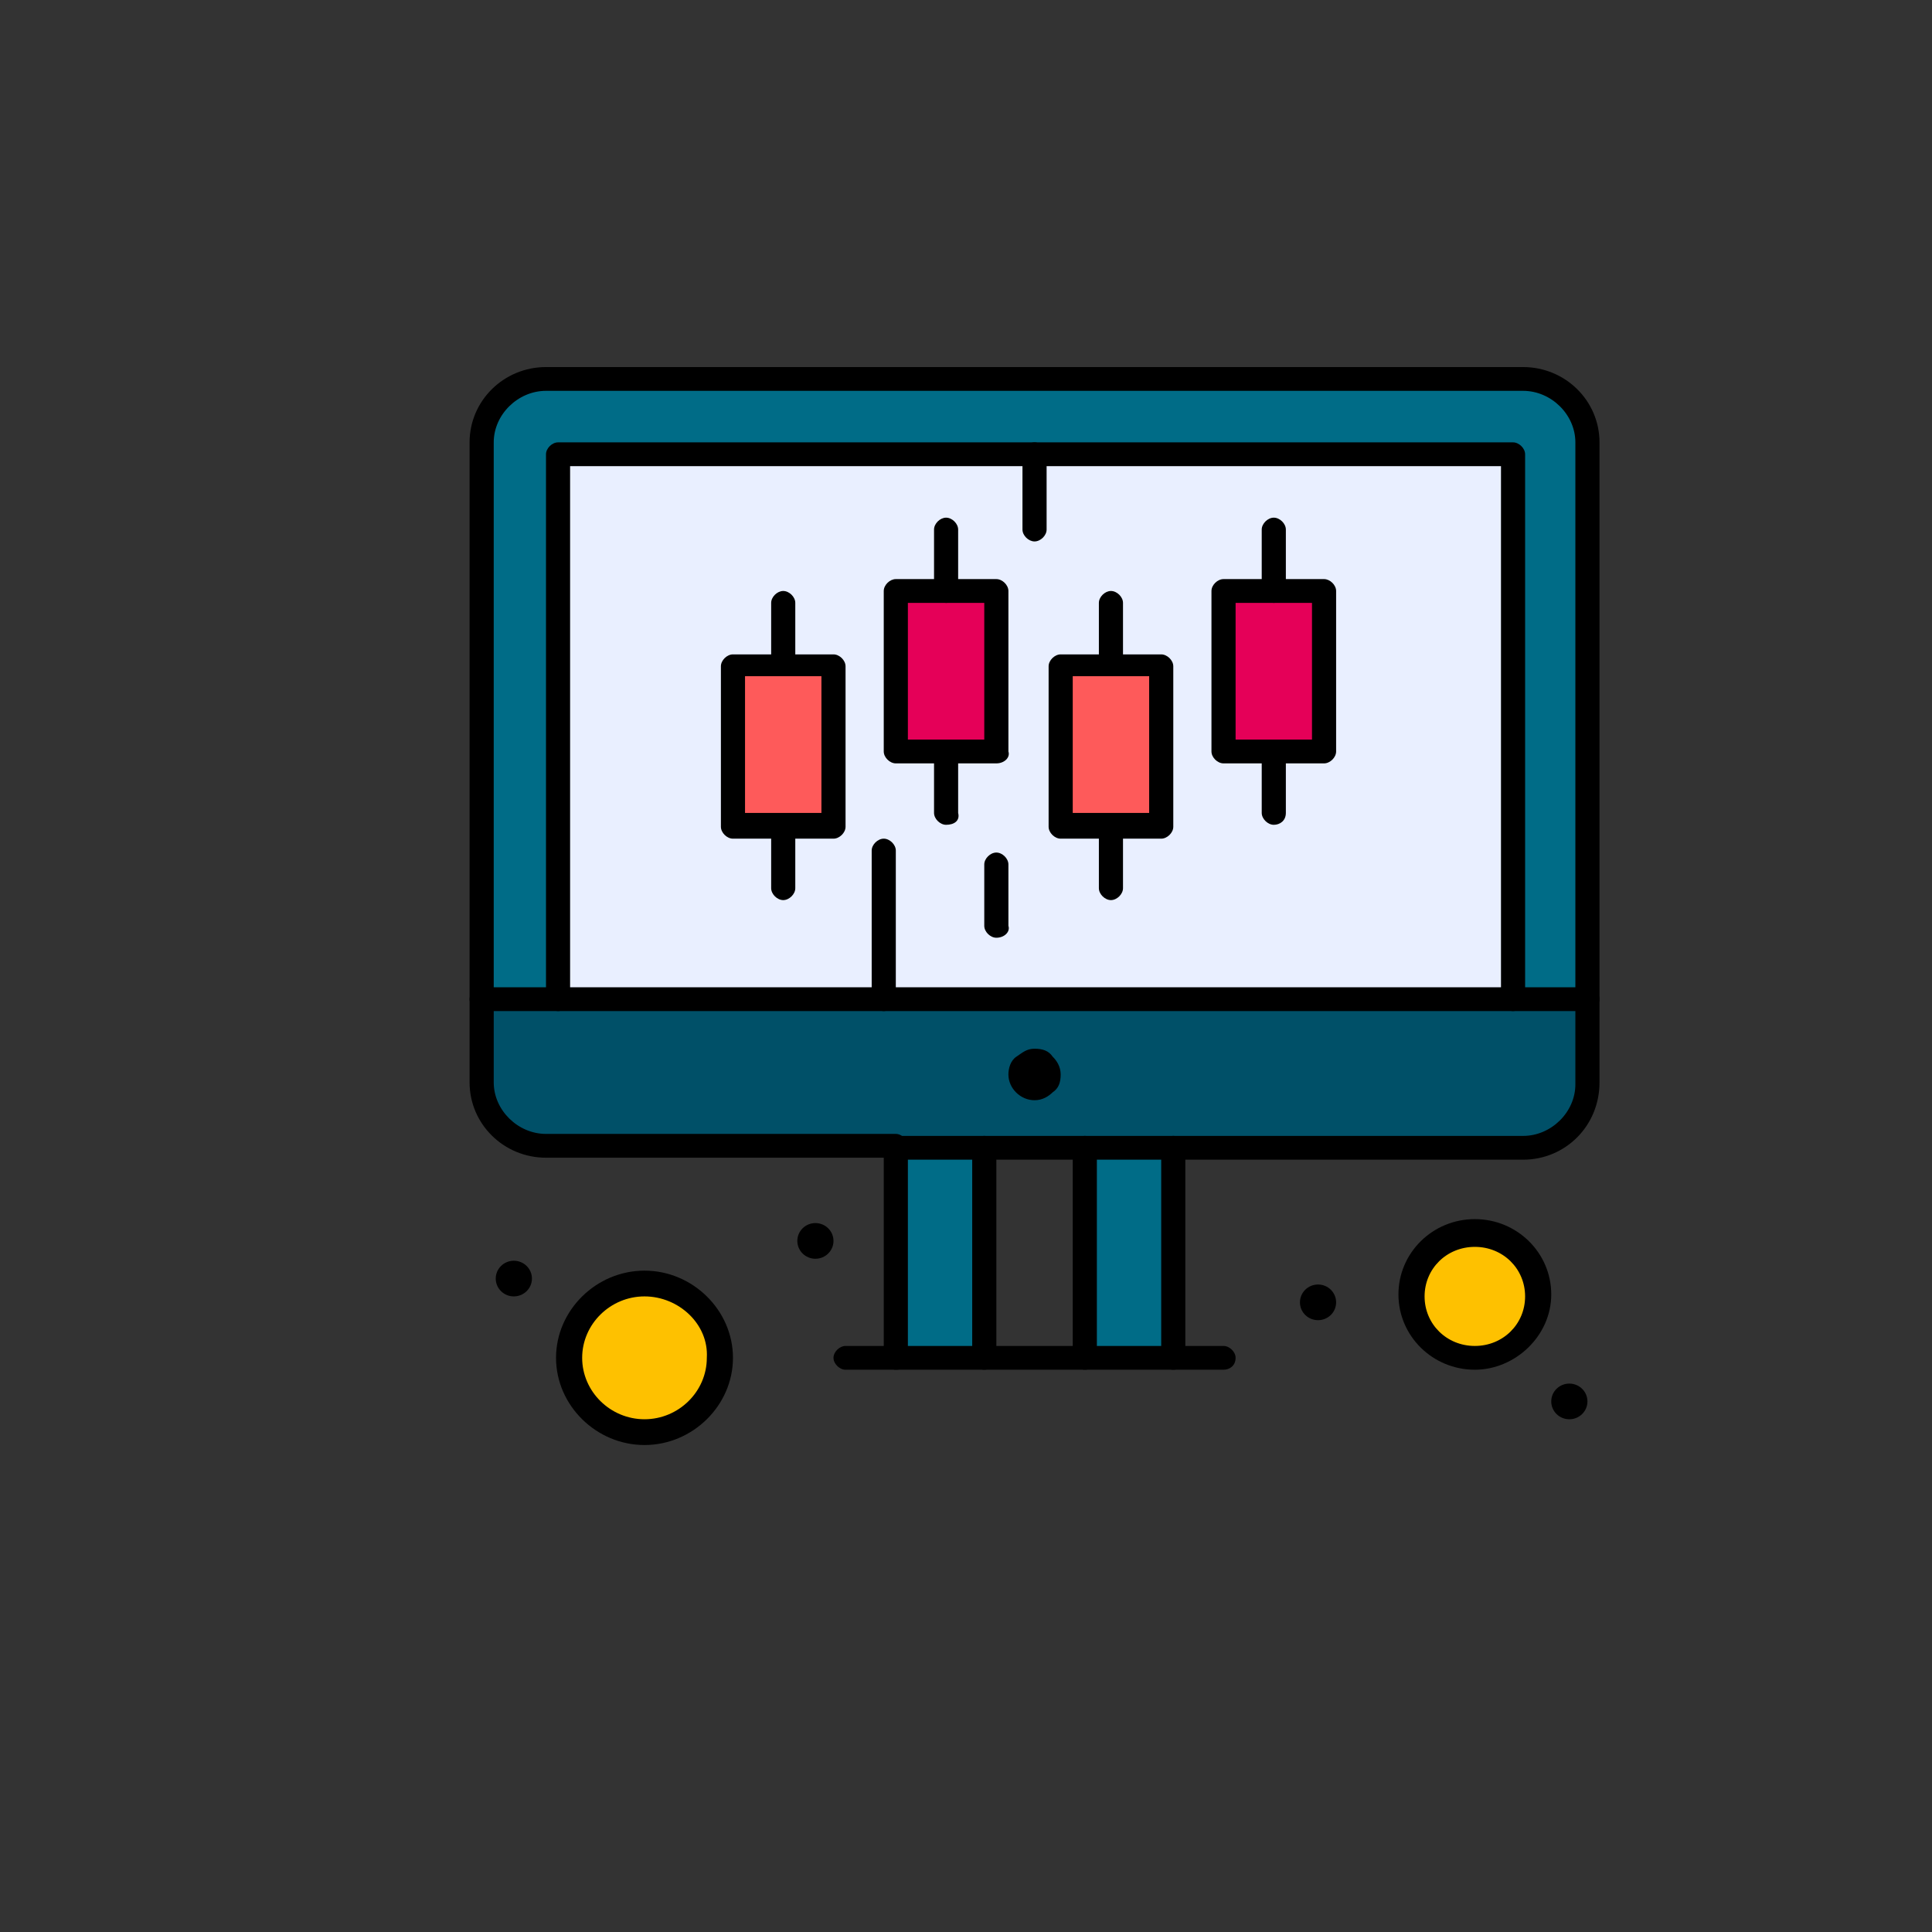 <?xml version="1.0" encoding="UTF-8" standalone="no"?>
<!DOCTYPE svg PUBLIC "-//W3C//DTD SVG 1.1//EN" "http://www.w3.org/Graphics/SVG/1.1/DTD/svg11.dtd">
<svg width="100%" height="100%" viewBox="0 0 277 277" version="1.1" xmlns="http://www.w3.org/2000/svg" xmlns:xlink="http://www.w3.org/1999/xlink" xml:space="preserve" xmlns:serif="http://www.serif.com/" style="fill-rule:evenodd;clip-rule:evenodd;stroke-linejoin:round;stroke-miterlimit:2;">
    <rect x="0" y="0" width="277" height="277" fill="#333333" stroke="none"/>
    <g transform="matrix(1,0,0,1,-1015.87,0)">
        <g id="Artboard2" transform="matrix(1,0,0,1,4212.06,-1715.25)">
            <rect x="-3196.19" y="1715.25" width="276.413" height="276.413" style="fill:none;"/>
            <g transform="matrix(2.056,0,0,2.056,-4714.04,1761.71)">
                <path d="M848.954,47.08L848.954,53.022C848.954,55.509 846.99,57.444 844.467,57.444L776.329,57.444C773.805,57.444 771.841,55.509 771.841,53.022L771.841,47.08L848.954,47.08Z" style="fill:rgb(0,80,104);fill-rule:nonzero;"/>
                <path d="M844.467,3.829L776.329,3.829C773.805,3.829 771.841,5.764 771.841,8.251L771.841,46.942L848.954,46.942L848.954,8.251C848.954,5.902 846.99,3.829 844.467,3.829Z" style="fill:rgb(0,108,135);fill-rule:nonzero;"/>
                <path d="M847.691,73.887C848.388,73.887 848.954,74.444 848.954,75.131C848.954,75.818 848.388,76.375 847.691,76.375C846.994,76.375 846.43,75.818 846.43,75.131C846.43,74.444 846.994,73.887 847.691,73.887Z" style="fill-rule:nonzero;"/>
                <path d="M841.102,63.523C843.503,63.523 845.449,65.442 845.449,67.807C845.449,70.173 843.503,72.091 841.102,72.091C838.702,72.091 836.756,70.173 836.756,67.807C836.756,65.442 838.702,63.523 841.102,63.523Z" style="fill:rgb(254,193,0);fill-rule:nonzero;"/>
                <rect x="777.17" y="9.08" width="66.596" height="38" style="fill:rgb(233,239,255);fill-rule:nonzero;"/>
                <path d="M830.167,66.978C830.864,66.978 831.428,67.535 831.428,68.222C831.428,68.909 830.864,69.465 830.167,69.465C829.47,69.465 828.906,68.909 828.906,68.222C828.906,67.535 829.47,66.978 830.167,66.978Z" style="fill-rule:nonzero;"/>
                <rect x="823.577" y="18.615" width="7.011" height="11.193" style="fill:rgb(229,0,88);fill-rule:nonzero;"/>
                <rect x="813.903" y="57.444" width="6.17" height="14.647" style="fill:rgb(0,108,135);fill-rule:nonzero;"/>
                <rect x="812.22" y="23.727" width="7.01" height="11.193" style="fill:rgb(254,90,90);fill-rule:nonzero;"/>
                <path d="M811.66,51.087C811.94,51.364 812.22,51.778 812.22,52.331C812.22,52.884 812.08,53.298 811.66,53.575C811.379,53.851 810.959,54.127 810.397,54.127C809.416,54.127 808.575,53.298 808.575,52.331C808.575,51.917 808.715,51.364 809.136,51.087C809.556,50.811 809.836,50.535 810.397,50.535C810.959,50.535 811.379,50.673 811.66,51.087Z" style="fill-rule:nonzero;"/>
                <rect x="800.723" y="18.615" width="7.011" height="11.193" style="fill:rgb(229,0,88);fill-rule:nonzero;"/>
                <rect x="800.723" y="57.444" width="6.169" height="14.647" style="fill:rgb(0,108,135);fill-rule:nonzero;"/>
                <rect x="789.367" y="23.727" width="7.01" height="11.193" style="fill:rgb(254,90,90);fill-rule:nonzero;"/>
                <path d="M795.116,62.694C795.813,62.694 796.377,63.251 796.377,63.938C796.377,64.623 795.813,65.182 795.116,65.182C794.419,65.182 793.855,64.623 793.855,63.938C793.855,63.251 794.419,62.694 795.116,62.694Z" style="fill-rule:nonzero;"/>
                <path d="M783.198,66.84C786.14,66.84 788.526,69.19 788.526,72.091C788.526,74.99 786.14,77.342 783.198,77.342C780.257,77.342 777.87,74.99 777.87,72.091C777.87,69.19 780.257,66.84 783.198,66.84Z" style="fill:rgb(254,193,0);fill-rule:nonzero;"/>
                <path d="M774.085,65.32C774.782,65.32 775.348,65.877 775.348,66.563C775.348,67.25 774.782,67.807 774.085,67.807C773.388,67.807 772.824,67.25 772.824,66.563C772.824,65.877 773.388,65.32 774.085,65.32Z" style="fill-rule:nonzero;"/>
                <path d="M844.467,58.273L820.073,58.273C819.652,58.273 819.23,57.858 819.23,57.444C819.23,57.029 819.652,56.615 820.073,56.615L844.467,56.615C846.43,56.615 848.112,54.956 848.112,53.022L848.112,8.251C848.112,6.316 846.43,4.658 844.467,4.658L776.329,4.658C774.367,4.658 772.684,6.316 772.684,8.251L772.684,52.884C772.684,54.818 774.367,56.476 776.329,56.476L800.723,56.476C801.145,56.476 801.565,56.891 801.565,57.305C801.565,57.72 801.145,58.135 800.723,58.135L776.329,58.135C773.384,58.135 771,55.786 771,52.884L771,8.251C771,5.349 773.384,3 776.329,3L844.467,3C847.411,3 849.795,5.349 849.795,8.251L849.795,52.884C849.795,55.924 847.411,58.273 844.467,58.273Z" style="fill-rule:nonzero;"/>
                <path d="M843.766,47.909C843.346,47.909 842.925,47.495 842.925,47.08L842.925,9.909L778.01,9.909L778.01,47.08C778.01,47.495 777.59,47.909 777.17,47.909C776.749,47.909 776.329,47.495 776.329,47.08L776.329,9.08C776.329,8.666 776.749,8.251 777.17,8.251L843.766,8.251C844.186,8.251 844.607,8.666 844.607,9.08L844.607,47.08C844.607,47.495 844.186,47.909 843.766,47.909Z" style="fill-rule:nonzero;"/>
                <path d="M820.073,72.92C819.652,72.92 819.23,72.506 819.23,72.091L819.23,58.273L813.903,58.273C813.483,58.273 813.061,57.858 813.061,57.444C813.061,57.029 813.483,56.615 813.903,56.615L820.073,56.615C820.491,56.615 820.913,57.029 820.913,57.444L820.913,72.091C820.913,72.644 820.491,72.92 820.073,72.92Z" style="fill-rule:nonzero;"/>
                <path d="M800.723,72.92C800.303,72.92 799.882,72.506 799.882,72.091L799.882,57.444C799.882,57.029 800.303,56.615 800.723,56.615L806.892,56.615C807.314,56.615 807.734,57.029 807.734,57.444C807.734,57.858 807.314,58.273 806.892,58.273L801.565,58.273L801.565,72.091C801.705,72.644 801.285,72.92 800.723,72.92Z" style="fill-rule:nonzero;"/>
                <path d="M813.903,72.92C813.483,72.92 813.061,72.506 813.061,72.091L813.061,58.273L807.734,58.273L807.734,72.091C807.734,72.506 807.314,72.92 806.892,72.92C806.472,72.92 806.051,72.506 806.051,72.091L806.051,57.444C806.051,57.029 806.472,56.615 806.892,56.615L813.903,56.615C814.324,56.615 814.744,57.029 814.744,57.444L814.744,72.091C814.744,72.644 814.324,72.92 813.903,72.92Z" style="fill-rule:nonzero;"/>
                <path d="M841.102,64.353C839.138,64.353 837.597,65.873 837.597,67.807C837.597,69.742 839.138,71.262 841.102,71.262C843.065,71.262 844.607,69.742 844.607,67.807C844.607,65.873 843.065,64.353 841.102,64.353ZM841.102,72.92C838.157,72.92 835.774,70.571 835.774,67.669C835.774,64.767 838.157,62.418 841.102,62.418C844.046,62.418 846.43,64.767 846.43,67.669C846.43,70.571 843.906,72.92 841.102,72.92Z" style="fill-rule:nonzero;"/>
                <path d="M783.198,67.807C780.815,67.807 778.851,69.742 778.851,72.091C778.851,74.44 780.815,76.374 783.198,76.374C785.582,76.374 787.544,74.44 787.544,72.091C787.684,69.742 785.582,67.807 783.198,67.807ZM783.198,78.171C779.833,78.171 777.029,75.407 777.029,72.091C777.029,68.774 779.833,66.011 783.198,66.011C786.563,66.011 789.367,68.774 789.367,72.091C789.367,75.407 786.563,78.171 783.198,78.171Z" style="fill-rule:nonzero;"/>
                <path d="M848.954,47.909L771.841,47.909C771.421,47.909 771,47.495 771,47.08C771,46.666 771.421,46.251 771.841,46.251L848.954,46.251C849.374,46.251 849.795,46.666 849.795,47.08C849.795,47.495 849.374,47.909 848.954,47.909Z" style="fill-rule:nonzero;"/>
                <path d="M823.577,72.92L797.218,72.92C796.798,72.92 796.377,72.505 796.377,72.091C796.377,71.676 796.798,71.262 797.218,71.262L823.577,71.262C823.998,71.262 824.418,71.676 824.418,72.091C824.418,72.644 823.998,72.92 823.577,72.92Z" style="fill-rule:nonzero;"/>
                <path d="M790.208,34.091L795.536,34.091L795.536,24.556L790.208,24.556L790.208,34.091ZM796.377,35.887L789.367,35.887C788.947,35.887 788.526,35.472 788.526,35.058L788.526,23.865C788.526,23.451 788.947,23.036 789.367,23.036L796.377,23.036C796.798,23.036 797.218,23.451 797.218,23.865L797.218,35.058C797.218,35.472 796.798,35.887 796.377,35.887Z" style="fill-rule:nonzero;"/>
                <path d="M792.872,24.557C792.452,24.557 792.031,24.142 792.031,23.728L792.031,19.444C792.031,19.029 792.452,18.615 792.872,18.615C793.293,18.615 793.713,19.029 793.713,19.444L793.713,23.728C793.713,24.28 793.293,24.557 792.872,24.557Z" style="fill-rule:nonzero;"/>
                <path d="M792.872,40.171C792.452,40.171 792.031,39.756 792.031,39.342L792.031,35.058C792.031,34.644 792.452,34.229 792.872,34.229C793.293,34.229 793.713,34.644 793.713,35.058L793.713,39.342C793.713,39.756 793.293,40.171 792.872,40.171Z" style="fill-rule:nonzero;"/>
                <path d="M801.565,28.978L806.892,28.978L806.892,19.444L801.565,19.444L801.565,28.978ZM807.734,30.637L800.723,30.637C800.303,30.637 799.882,30.222 799.882,29.808L799.882,18.615C799.882,18.2 800.303,17.786 800.723,17.786L807.734,17.786C808.154,17.786 808.575,18.2 808.575,18.615L808.575,29.808C808.715,30.222 808.295,30.637 807.734,30.637Z" style="fill-rule:nonzero;"/>
                <path d="M804.229,19.444C803.809,19.444 803.389,19.029 803.389,18.615L803.389,14.331C803.389,13.916 803.809,13.502 804.229,13.502C804.65,13.502 805.07,13.916 805.07,14.331L805.07,18.615C805.21,19.029 804.79,19.444 804.229,19.444Z" style="fill-rule:nonzero;"/>
                <path d="M804.229,34.92C803.809,34.92 803.389,34.505 803.389,34.091L803.389,29.807C803.389,29.393 803.809,28.978 804.229,28.978C804.65,28.978 805.07,29.393 805.07,29.807L805.07,34.091C805.21,34.644 804.79,34.92 804.229,34.92Z" style="fill-rule:nonzero;"/>
                <path d="M824.418,28.978L829.746,28.978L829.746,19.444L824.418,19.444L824.418,28.978ZM830.588,30.637L823.577,30.637C823.155,30.637 822.735,30.222 822.735,29.808L822.735,18.615C822.735,18.2 823.155,17.786 823.577,17.786L830.588,17.786C831.007,17.786 831.428,18.2 831.428,18.615L831.428,29.808C831.428,30.222 831.007,30.637 830.588,30.637Z" style="fill-rule:nonzero;"/>
                <path d="M827.082,19.444C826.662,19.444 826.24,19.029 826.24,18.615L826.24,14.331C826.24,13.916 826.662,13.502 827.082,13.502C827.503,13.502 827.923,13.916 827.923,14.331L827.923,18.615C827.923,19.029 827.503,19.444 827.082,19.444Z" style="fill-rule:nonzero;"/>
                <path d="M827.082,34.92C826.662,34.92 826.24,34.505 826.24,34.091L826.24,29.807C826.24,29.393 826.662,28.978 827.082,28.978C827.503,28.978 827.923,29.393 827.923,29.807L827.923,34.091C827.923,34.644 827.503,34.92 827.082,34.92Z" style="fill-rule:nonzero;"/>
                <path d="M813.061,34.091L818.39,34.091L818.39,24.556L813.061,24.556L813.061,34.091ZM819.23,35.887L812.22,35.887C811.8,35.887 811.379,35.472 811.379,35.058L811.379,23.865C811.379,23.451 811.8,23.036 812.22,23.036L819.23,23.036C819.652,23.036 820.073,23.451 820.073,23.865L820.073,35.058C820.073,35.472 819.652,35.887 819.23,35.887Z" style="fill-rule:nonzero;"/>
                <path d="M815.725,24.557C815.305,24.557 814.884,24.142 814.884,23.728L814.884,19.444C814.884,19.029 815.305,18.615 815.725,18.615C816.146,18.615 816.566,19.029 816.566,19.444L816.566,23.728C816.566,24.28 816.146,24.557 815.725,24.557Z" style="fill-rule:nonzero;"/>
                <path d="M815.725,40.171C815.305,40.171 814.884,39.756 814.884,39.342L814.884,35.058C814.884,34.644 815.305,34.229 815.725,34.229C816.146,34.229 816.566,34.644 816.566,35.058L816.566,39.342C816.566,39.756 816.146,40.171 815.725,40.171Z" style="fill-rule:nonzero;"/>
                <path d="M807.734,42.796C807.314,42.796 806.892,42.382 806.892,41.967L806.892,37.684C806.892,37.269 807.314,36.855 807.734,36.855C808.154,36.855 808.575,37.269 808.575,37.684L808.575,41.967C808.715,42.382 808.295,42.796 807.734,42.796Z" style="fill-rule:nonzero;"/>
                <path d="M799.882,47.909C799.462,47.909 799.041,47.495 799.041,47.08L799.041,36.716C799.041,36.302 799.462,35.887 799.882,35.887C800.303,35.887 800.723,36.302 800.723,36.716L800.723,47.08C800.723,47.495 800.303,47.909 799.882,47.909Z" style="fill-rule:nonzero;"/>
                <path d="M810.397,15.16C809.977,15.16 809.556,14.746 809.556,14.331L809.556,9.08C809.556,8.666 809.977,8.251 810.397,8.251C810.819,8.251 811.239,8.666 811.239,9.08L811.239,14.331C811.239,14.746 810.819,15.16 810.397,15.16Z" style="fill-rule:nonzero;"/>
            </g>
        </g>
    </g>
</svg>
